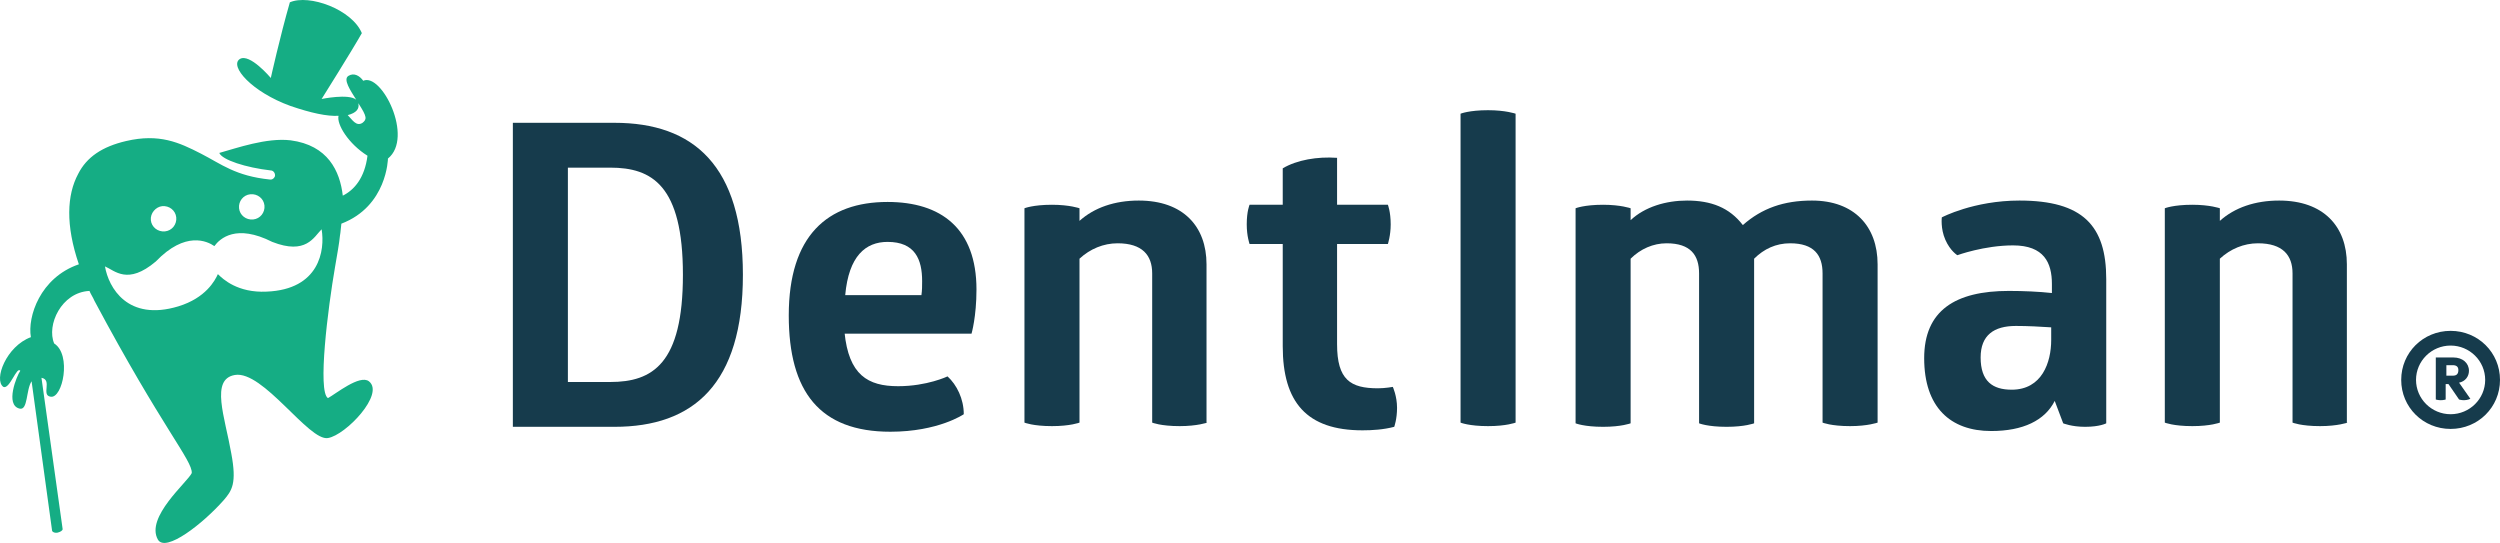 <svg width="198" height="43" viewBox="0 0 198 43" fill="none" xmlns="http://www.w3.org/2000/svg">
<path d="M28.769 6.397C28.49 6.009 28.043 5.732 27.596 6.009C27.149 6.286 27.763 7.174 28.211 7.895C27.596 7.396 25.472 7.84 25.472 7.84C25.472 7.84 27.875 4.012 28.658 2.625C27.875 0.738 24.466 -0.482 22.957 0.184C22.175 2.902 21.448 6.175 21.448 6.175C21.448 6.175 19.771 4.178 18.989 4.677C18.151 5.232 19.939 7.285 23.013 8.395C24.634 8.949 25.919 9.227 26.813 9.171C26.646 9.837 27.596 11.39 29.105 12.334C28.881 14.109 28.043 15.052 27.149 15.496C26.925 13.554 25.975 11.502 23.013 11.113C21.113 10.891 18.765 11.723 17.368 12.112C17.592 12.667 19.492 13.277 21.448 13.499C21.616 13.499 21.783 13.665 21.783 13.887C21.783 14.054 21.616 14.22 21.448 14.22C21.448 14.22 21.448 14.22 21.392 14.22C18.654 13.943 17.536 12.999 15.915 12.167C14.182 11.28 12.618 10.558 9.991 11.169C8.091 11.612 6.861 12.445 6.19 13.776C5.296 15.441 5.184 17.826 6.246 20.933C3.172 21.987 2.166 25.094 2.446 26.703C0.49 27.424 -0.516 30.087 0.266 30.642C0.769 30.864 1.328 28.978 1.608 29.366C1.328 29.754 0.378 32.084 1.552 32.362C2.222 32.528 2.055 30.864 2.502 30.198L4.123 42.015C4.123 42.126 4.346 42.237 4.57 42.182C4.793 42.126 4.961 42.015 4.961 41.904L3.284 29.921C4.178 30.087 3.228 31.308 4.011 31.419C4.961 31.585 5.687 28.09 4.29 27.202C3.675 25.76 4.849 23.152 7.085 23.041C7.196 23.319 7.364 23.541 7.476 23.818C12.897 33.971 15.244 36.467 15.188 37.466C14.853 38.187 11.5 40.961 12.506 42.737C13.121 43.791 16.083 41.461 17.703 39.63C18.374 38.853 18.765 38.298 18.318 35.913C17.815 33.028 16.642 30.032 18.598 29.699C20.833 29.311 24.466 34.969 25.975 34.692C27.372 34.47 30.502 31.197 29.217 30.198C28.49 29.643 26.59 31.197 25.975 31.53C25.137 31.03 25.975 24.373 26.534 21.155C26.702 20.156 26.869 19.269 26.925 18.658C26.981 18.381 26.981 18.104 27.037 17.715C30.67 16.328 30.726 12.556 30.726 12.556C32.793 10.891 30.223 5.732 28.769 6.397ZM28.713 9.726C28.211 10.059 27.875 9.449 27.54 9.116C28.211 8.949 28.49 8.617 28.378 8.173C29.105 9.282 29.049 9.449 28.713 9.726ZM19.827 15.385C20.386 15.33 20.889 15.718 20.945 16.273C21.001 16.828 20.61 17.327 20.051 17.382C19.492 17.438 18.989 17.049 18.933 16.495C18.877 15.94 19.268 15.441 19.827 15.385ZM12.841 16.328C13.4 16.273 13.903 16.661 13.959 17.216C14.015 17.771 13.624 18.27 13.065 18.326C12.506 18.381 12.003 17.993 11.947 17.438C11.891 16.883 12.338 16.384 12.841 16.328ZM21.113 23.097C18.821 23.208 17.648 22.098 17.256 21.71C17.033 22.209 16.306 23.596 14.127 24.262C10.103 25.482 8.594 22.764 8.314 21.099C9.097 21.432 10.103 22.598 12.338 20.711C14.685 18.27 16.418 19.102 16.977 19.491C17.424 18.88 18.709 17.715 21.56 19.158C24.242 20.212 24.857 18.769 25.472 18.159C25.752 19.823 25.304 22.93 21.113 23.097Z" fill="#15AD84"/>
<path d="M48.666 9.726C54.926 9.726 58.838 13.11 58.838 21.765C58.838 30.42 54.926 33.804 48.666 33.804H40.618V9.726H48.666ZM48.331 30.254C51.684 30.254 54.087 28.811 54.087 21.765C54.087 14.664 51.628 13.277 48.331 13.277H44.977V30.254H48.331Z" fill="#163B4C"/>
<path d="M66.885 26.315C67.221 29.699 68.73 30.587 71.133 30.587C73.424 30.587 75.045 29.81 75.045 29.81C75.772 30.476 76.331 31.585 76.331 32.806C76.331 32.806 74.319 34.193 70.518 34.193C64.929 34.193 62.47 31.03 62.47 24.983C62.47 18.658 65.544 15.995 70.295 15.995C74.542 15.995 77.337 18.104 77.337 22.93C77.337 25.094 76.945 26.426 76.945 26.426H66.885V26.315ZM70.295 19.158C68.562 19.158 67.221 20.267 66.941 23.374H72.977C73.033 22.986 73.033 22.653 73.033 22.265C73.033 20.545 72.474 19.158 70.295 19.158Z" fill="#163B4C"/>
<path d="M95.612 33.471C95.612 33.471 94.829 33.749 93.432 33.749C91.923 33.749 91.253 33.471 91.253 33.471V21.654C91.253 20.212 90.47 19.269 88.514 19.269C87.396 19.269 86.334 19.712 85.496 20.489V33.471C85.496 33.471 84.769 33.749 83.316 33.749C81.807 33.749 81.137 33.471 81.137 33.471V16.495C81.137 16.495 81.807 16.217 83.316 16.217C84.714 16.217 85.496 16.495 85.496 16.495V17.493C86.67 16.439 88.29 15.884 90.191 15.884C93.712 15.884 95.556 17.937 95.556 20.933V33.471H95.612Z" fill="#163B4C"/>
<path d="M105.896 27.258C105.896 30.087 106.958 30.753 109.137 30.753C109.696 30.753 110.311 30.642 110.311 30.642C110.311 30.642 110.646 31.363 110.646 32.306C110.646 33.194 110.423 33.804 110.423 33.804C109.585 34.026 108.69 34.082 107.908 34.082C103.493 34.082 101.593 31.863 101.593 27.424V19.324H98.966C98.966 19.324 98.742 18.714 98.742 17.771C98.742 16.717 98.966 16.217 98.966 16.217H101.593V13.332C102.71 12.666 104.331 12.389 105.896 12.5V16.217H109.92C109.92 16.217 110.143 16.772 110.143 17.771C110.143 18.658 109.92 19.324 109.92 19.324H105.896V27.258Z" fill="#163B4C"/>
<path d="M120.035 33.472C120.035 33.472 119.309 33.749 117.855 33.749C116.346 33.749 115.676 33.472 115.676 33.472V9.005C115.676 9.005 116.346 8.728 117.855 8.728C119.253 8.728 120.035 9.005 120.035 9.005V33.472Z" fill="#163B4C"/>
<path d="M143.509 15.884C146.862 15.884 148.706 17.937 148.706 20.933V33.471C148.706 33.471 147.924 33.749 146.527 33.749C145.018 33.749 144.347 33.471 144.347 33.471V21.654C144.347 20.212 143.676 19.269 141.776 19.269C140.658 19.269 139.708 19.712 138.926 20.489V33.527C138.926 33.527 138.199 33.804 136.746 33.804C135.237 33.804 134.567 33.527 134.567 33.527V21.654C134.567 20.212 133.896 19.269 131.996 19.269C130.934 19.269 129.928 19.712 129.145 20.489V33.527C129.145 33.527 128.419 33.804 126.966 33.804C125.457 33.804 124.786 33.527 124.786 33.527V16.495C124.786 16.495 125.457 16.217 126.966 16.217C128.363 16.217 129.145 16.495 129.145 16.495V17.438C130.263 16.384 131.94 15.884 133.617 15.884C135.517 15.884 136.97 16.439 138.032 17.826C139.541 16.495 141.273 15.884 143.509 15.884Z" fill="#163B4C"/>
<path d="M159.94 15.884C164.97 15.884 166.814 17.882 166.814 22.098V33.527C166.814 33.527 166.311 33.804 165.138 33.804C164.076 33.804 163.405 33.527 163.405 33.527L162.734 31.752C161.952 33.305 160.219 34.137 157.704 34.137C154.463 34.137 152.395 32.251 152.395 28.367C152.395 24.595 154.854 23.041 159.102 23.041C160.275 23.041 161.505 23.097 162.511 23.208V22.486C162.511 20.822 161.896 19.435 159.437 19.435C157.146 19.435 155.022 20.212 155.022 20.212C155.022 20.212 154.463 19.879 154.072 18.991C153.68 18.104 153.792 17.216 153.792 17.216C153.792 17.216 156.307 15.884 159.94 15.884ZM159.661 25.815C157.928 25.815 156.866 26.537 156.866 28.312C156.866 30.198 157.816 30.864 159.325 30.864C161.728 30.864 162.455 28.7 162.455 26.925V25.926C161.617 25.871 160.611 25.815 159.661 25.815Z" fill="#163B4C"/>
<path d="M185.928 33.471C185.928 33.471 185.146 33.749 183.749 33.749C182.24 33.749 181.569 33.471 181.569 33.471V21.654C181.569 20.212 180.787 19.269 178.83 19.269C177.713 19.269 176.651 19.712 175.812 20.489V33.471C175.812 33.471 175.086 33.749 173.633 33.749C172.124 33.749 171.453 33.471 171.453 33.471V16.495C171.453 16.495 172.124 16.217 173.633 16.217C175.03 16.217 175.812 16.495 175.812 16.495V17.493C176.986 16.439 178.607 15.884 180.507 15.884C184.028 15.884 185.872 17.937 185.872 20.933V33.471H185.928Z" fill="#163B4C"/>
<path d="M195.541 29.366C195.541 28.756 195.038 28.312 194.312 28.312H192.915V31.641C192.915 31.641 193.082 31.696 193.306 31.696C193.529 31.696 193.697 31.641 193.697 31.641V30.42H193.921L194.759 31.641C194.759 31.641 194.927 31.696 195.15 31.696C195.43 31.696 195.653 31.585 195.653 31.585L194.759 30.309C195.262 30.198 195.541 29.81 195.541 29.366ZM194.256 29.754H193.753V28.922H194.256C194.535 28.922 194.703 29.033 194.703 29.311C194.703 29.643 194.535 29.754 194.256 29.754Z" fill="#163B4C"/>
<path d="M194.088 26.204C191.908 26.204 190.176 27.924 190.176 30.087C190.176 32.251 191.908 33.971 194.088 33.971C196.268 33.971 198 32.251 198 30.087C198 27.924 196.268 26.204 194.088 26.204ZM194.088 32.806C192.579 32.806 191.349 31.585 191.349 30.087C191.349 28.589 192.579 27.369 194.088 27.369C195.597 27.369 196.827 28.589 196.827 30.087C196.827 31.585 195.597 32.806 194.088 32.806Z" fill="#163B4C"/>
</svg>
